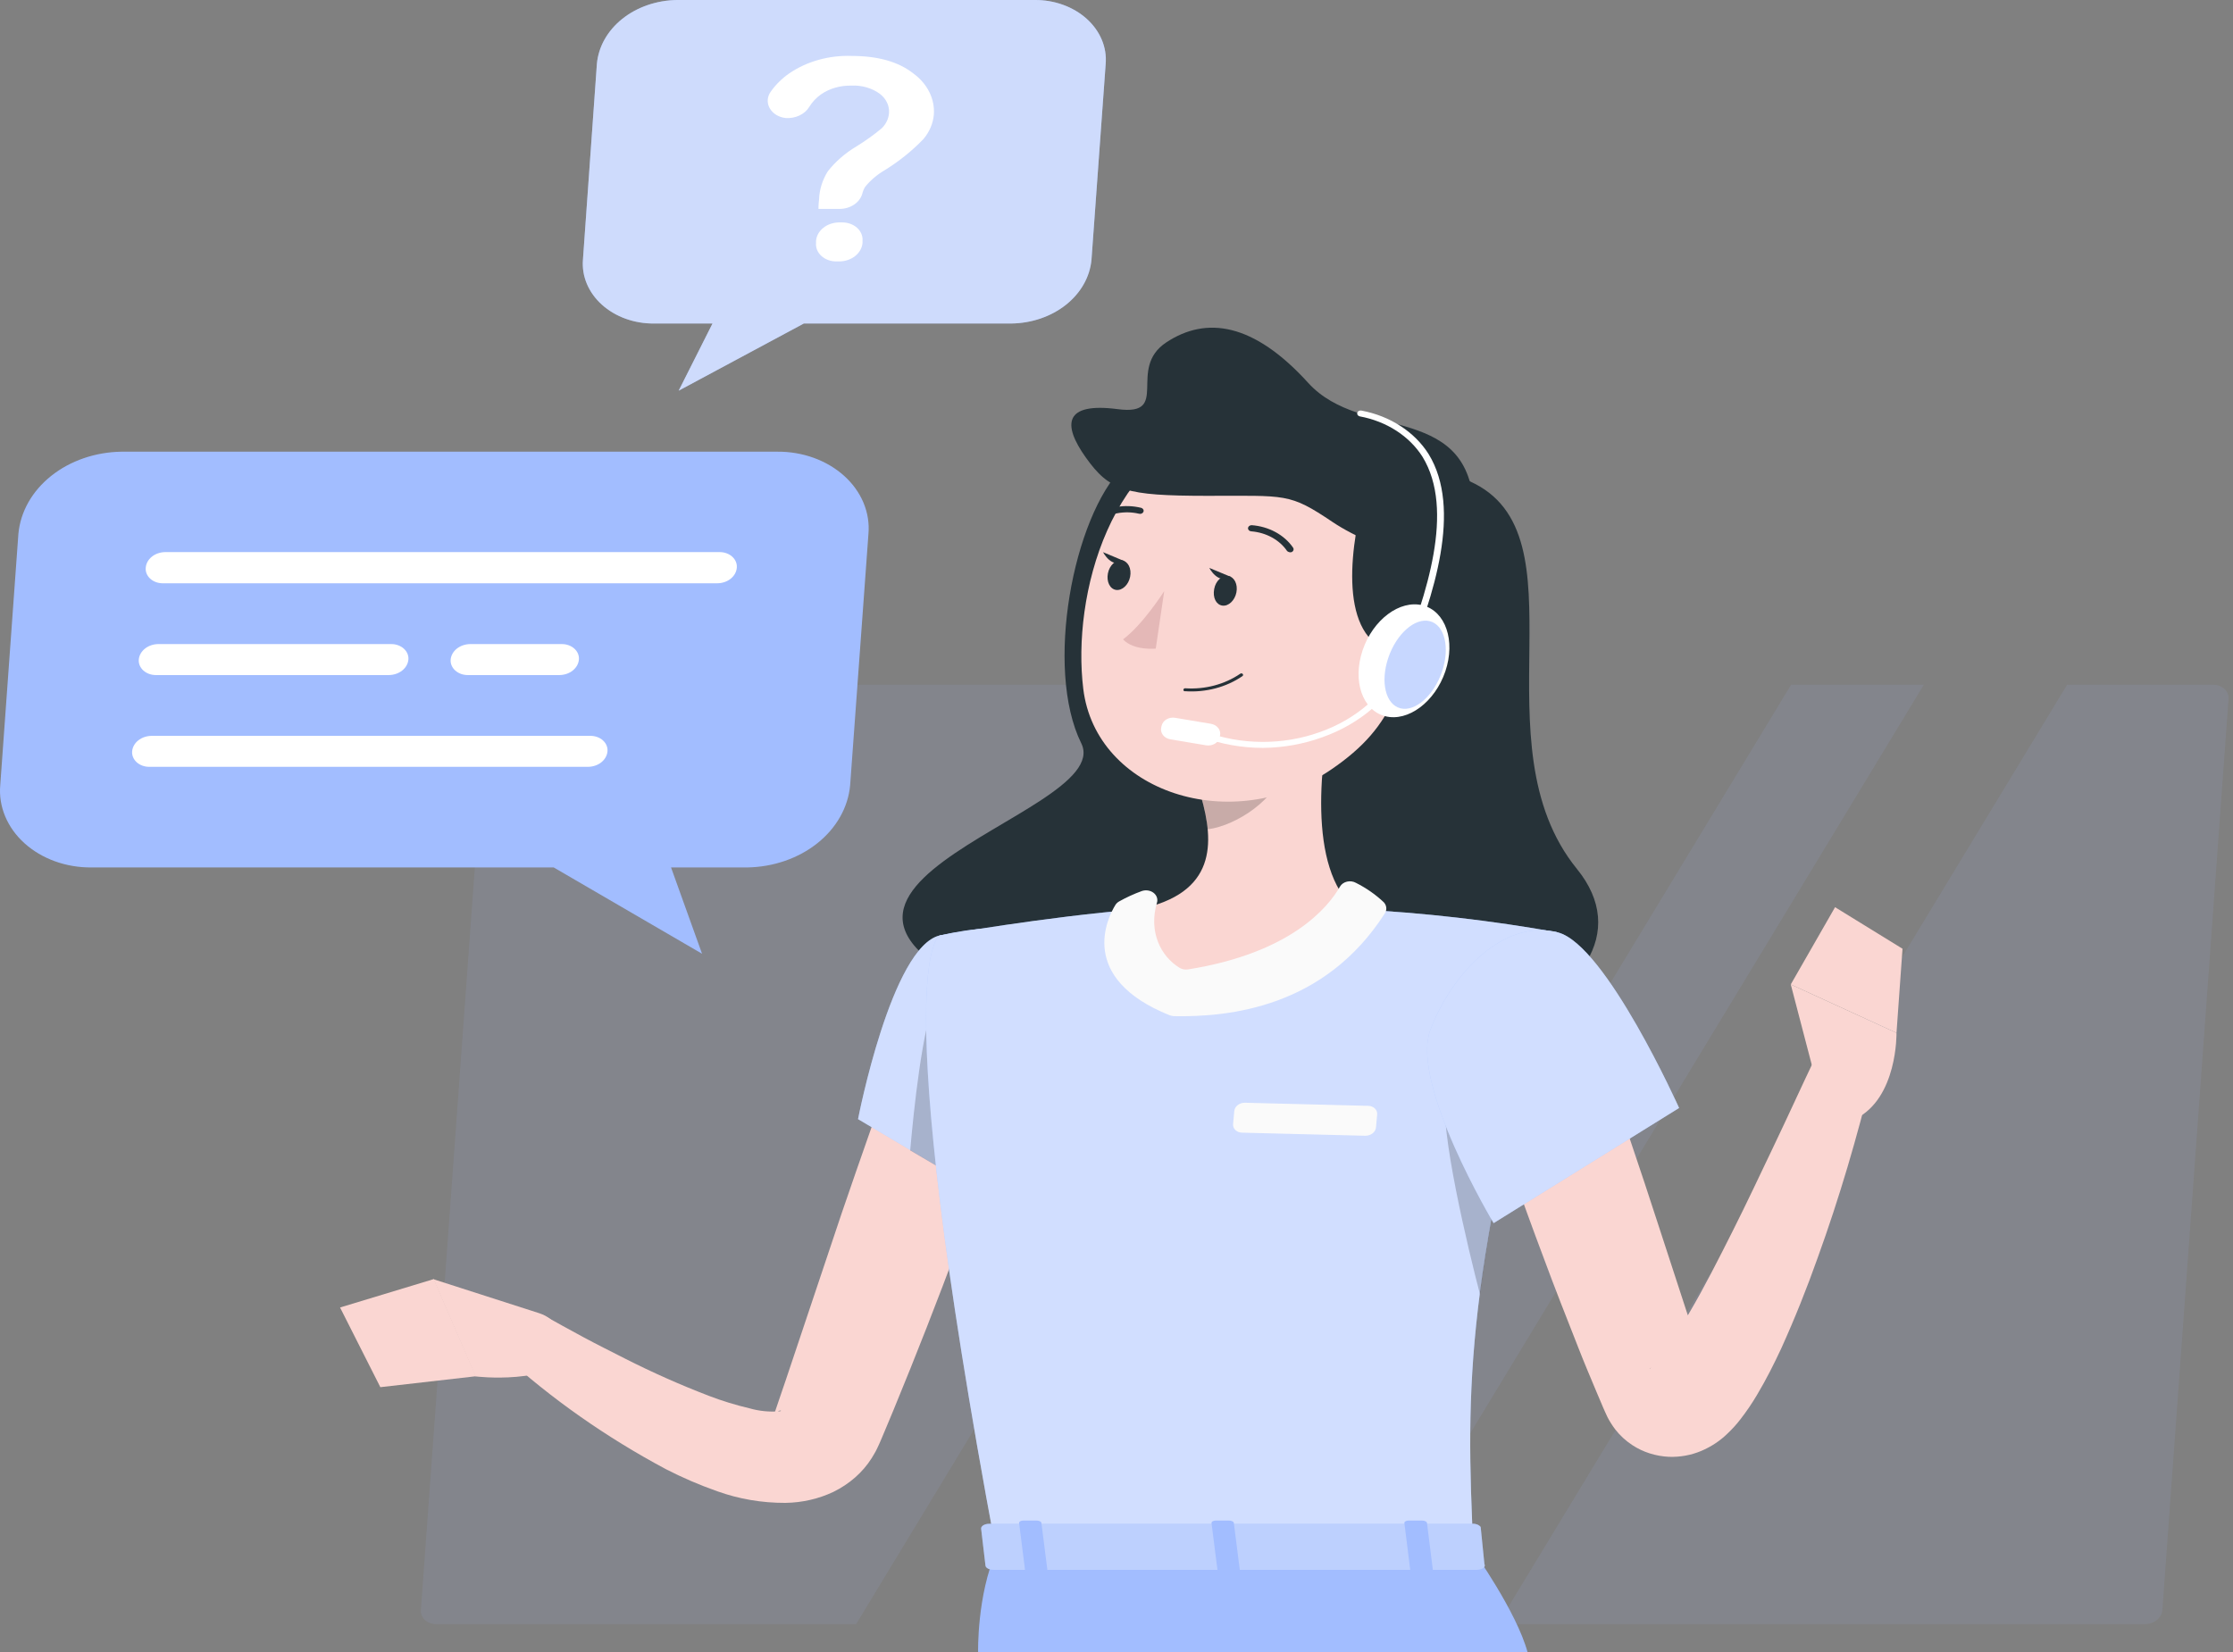 <svg width="327" height="242" viewBox="0 0 327 242" fill="none" xmlns="http://www.w3.org/2000/svg">
<rect x="0" y="0" width="327" height="242" fill="#808080" stroke="none"/>
<path opacity="0.1" d="M208.729 100.297L125.372 237.896H63.88C63.571 237.901 63.265 237.849 62.981 237.744C62.697 237.64 62.442 237.485 62.23 237.289C62.019 237.094 61.858 236.863 61.755 236.61C61.653 236.357 61.613 236.089 61.637 235.822L71.328 102.372C71.377 101.814 71.665 101.293 72.134 100.909C72.603 100.525 73.219 100.307 73.864 100.297H208.729Z" fill="#A2BDFF"/>
<path opacity="0.1" d="M281.726 100.297L198.369 237.896H178.935L262.291 100.297H281.726Z" fill="#A2BDFF"/>
<path opacity="0.1" d="M326.347 102.373L316.657 235.822C316.61 236.381 316.323 236.904 315.854 237.288C315.384 237.672 314.766 237.889 314.121 237.897H219.352L302.708 100.298H324.065C324.376 100.29 324.685 100.34 324.973 100.443C325.261 100.546 325.521 100.7 325.736 100.896C325.951 101.091 326.116 101.323 326.221 101.578C326.327 101.832 326.37 102.103 326.347 102.373Z" fill="#A2BDFF"/>
<path opacity="0.4" d="M205.806 100.436C205.769 100.857 205.553 101.25 205.2 101.54C204.847 101.829 204.383 101.994 203.897 102.001C203.665 102.003 203.435 101.964 203.222 101.884C203.009 101.805 202.817 101.688 202.659 101.541C202.5 101.394 202.379 101.219 202.303 101.029C202.227 100.839 202.197 100.637 202.215 100.436C202.249 100.015 202.464 99.62 202.818 99.33C203.171 99.04 203.638 98.876 204.124 98.871C204.356 98.869 204.586 98.909 204.799 98.988C205.012 99.067 205.204 99.184 205.362 99.331C205.521 99.479 205.642 99.653 205.718 99.843C205.795 100.033 205.824 100.235 205.806 100.436Z" fill="white"/>
<path d="M164.454 68.431C157.153 75.687 152.935 97.933 158.341 108.876C163.747 119.819 101.026 130.773 152.775 148.556C204.524 166.338 245.915 145.716 230.939 127.296C215.963 108.876 232.554 78.203 215.216 70.494C199.546 63.469 179.084 53.883 164.454 68.431Z" fill="#263238"/>
<path d="M148.982 158.003C146.246 166.118 143.336 174.232 140.32 182.347C137.303 190.461 134.166 198.483 130.843 206.54L129.575 209.577L128.934 211.095L128.734 211.548L128.413 212.232C128.213 212.672 127.906 213.147 127.639 213.599C126.334 215.669 124.388 217.38 122.02 218.538C119.87 219.551 117.471 220.1 115.026 220.137C111.596 220.152 108.197 219.573 105.028 218.433C102.434 217.519 99.922 216.438 97.514 215.199C88.762 210.525 80.741 204.892 73.648 198.437L79.401 192.548C81.336 193.626 83.405 194.774 85.407 195.852C87.409 196.93 89.505 197.973 91.534 199.005C95.509 201.025 99.614 202.848 103.827 204.465C105.747 205.2 107.728 205.808 109.753 206.285C111.154 206.688 112.635 206.838 114.105 206.725C114.479 206.725 114.412 206.54 114.105 206.644C113.798 206.748 113.464 207.05 113.451 207.015C113.437 206.98 113.451 207.015 113.451 206.946C113.457 206.923 113.457 206.899 113.451 206.876L113.558 206.586L114.065 205.091L115.093 202.077L123.248 177.733C126.024 169.619 128.881 161.504 131.817 153.39L148.982 158.003Z" fill="#FAD6D2"/>
<path d="M78.99 192.363L63.48 187.378L69.634 201.613C69.634 201.613 80.579 202.981 84.823 197.985L81.366 193.962C80.767 193.242 79.942 192.687 78.99 192.363Z" fill="#FAD6D2"/>
<path d="M49.797 191.516L55.697 203.189L69.699 201.59L63.532 187.354L49.797 191.516Z" fill="#FAD6D2"/>
<path d="M137.664 137.01C130.563 138.575 125.651 163.927 125.651 163.927L145.206 175.519C145.206 175.519 163.892 149.946 158.487 143.177C152.747 136.071 148.009 134.726 137.664 137.01Z" fill="#A2BDFF"/>
<path opacity="0.5" d="M137.664 137.01C130.563 138.575 125.651 163.927 125.651 163.927L145.206 175.519C145.206 175.519 163.892 149.946 158.487 143.177C152.747 136.071 148.009 134.726 137.664 137.01Z" fill="white"/>
<path opacity="0.2" d="M137.026 146.226L152.202 149.274L153.657 162.176C151.086 166.731 148.248 171.169 145.155 175.473L133.289 168.517C133.809 162.547 135.091 150.283 137.026 146.226Z" fill="black"/>
<path d="M137.665 137.01C137.665 137.01 129.456 139.514 145.887 227.22H215.776C214.601 202.517 214.575 187.274 228.163 136.581C218.38 134.824 208.463 133.689 198.491 133.184C186.731 132.686 177.134 132.361 166.75 133.184C153.122 134.263 137.665 137.01 137.665 137.01Z" fill="#A2BDFF"/>
<path opacity="0.5" d="M137.665 137.01C137.665 137.01 129.456 139.514 145.887 227.22H215.776C214.601 202.517 214.575 187.274 228.163 136.581C218.38 134.824 208.463 133.689 198.491 133.184C186.731 132.686 177.134 132.361 166.75 133.184C153.122 134.263 137.665 137.01 137.665 137.01Z" fill="white"/>
<path opacity="0.2" d="M211.717 160.113L220.74 166.79C218.818 175.658 217.523 183.019 216.735 189.615C215.014 183.031 210.716 165.155 211.717 160.113Z" fill="black"/>
<path d="M195.343 102.141C193.341 111.009 191.338 127.261 198.493 133.184C198.493 133.184 191.819 146.469 174.133 146.469C156.448 146.469 166.752 133.184 166.752 133.184C178.138 130.866 177.844 123.482 175.868 116.596L195.343 102.141Z" fill="#FAD6D2"/>
<path d="M196.223 129.869C194.541 132.825 189.122 139.583 173.986 141.994C173.565 142.062 173.131 141.987 172.771 141.786C169.941 140.07 168.179 136.442 169.421 132.234C169.503 131.975 169.5 131.702 169.413 131.445C169.326 131.187 169.157 130.956 168.927 130.778C168.696 130.599 168.413 130.481 168.109 130.435C167.804 130.389 167.491 130.418 167.205 130.518C166.042 130.941 164.926 131.453 163.868 132.048C163.636 132.182 163.447 132.366 163.321 132.582C162.213 134.39 157.728 143.246 171.263 148.706C171.479 148.787 171.709 148.834 171.943 148.845C179.952 148.985 193.954 147.617 202.803 133.776C202.961 133.526 203.032 133.241 203.005 132.957C202.979 132.672 202.858 132.401 202.656 132.176C201.467 131.045 200.085 130.08 198.559 129.313C198.366 129.205 198.15 129.135 197.925 129.105C197.699 129.075 197.468 129.086 197.248 129.139C197.028 129.191 196.823 129.283 196.646 129.409C196.469 129.535 196.325 129.692 196.223 129.869Z" fill="#FAFAFA"/>
<path d="M199.932 166.361L181.912 165.909C181.724 165.91 181.537 165.876 181.365 165.81C181.193 165.744 181.038 165.647 180.912 165.526C180.786 165.404 180.691 165.261 180.634 165.105C180.576 164.949 180.557 164.785 180.577 164.622L180.751 162.686C180.803 162.361 180.991 162.063 181.279 161.849C181.566 161.636 181.934 161.521 182.313 161.527L200.332 161.979C200.522 161.978 200.709 162.012 200.883 162.079C201.056 162.145 201.211 162.243 201.337 162.366C201.464 162.489 201.558 162.634 201.615 162.791C201.672 162.948 201.69 163.114 201.667 163.278L201.493 165.202C201.441 165.527 201.253 165.825 200.966 166.039C200.678 166.252 200.31 166.367 199.932 166.361Z" fill="#FAFAFA"/>
<path opacity="0.2" d="M187.395 108.041L175.863 116.584C176.358 118.186 176.688 119.823 176.851 121.476C181.189 120.931 187.168 116.781 187.635 112.828C187.891 111.233 187.809 109.61 187.395 108.041Z" fill="black"/>
<path d="M208.795 85.367C205.578 99.938 204.577 106.163 194.913 112.736C180.378 122.636 160.476 116.005 158.634 100.9C156.966 87.303 162.505 65.764 179.991 61.777C183.822 60.892 187.85 60.872 191.694 61.718C195.537 62.564 199.068 64.247 201.952 66.61C204.837 68.972 206.979 71.934 208.176 75.217C209.374 78.499 209.587 81.993 208.795 85.367Z" fill="#FAD6D2"/>
<path d="M199.252 74.586C197.17 83.709 196.676 95.8 206.3 95.8C215.924 95.8 223.465 81.576 215.163 70.436C206.861 59.296 200.467 69.207 199.252 74.586Z" fill="#263238"/>
<path d="M215.882 75.71C215.882 85.633 201.493 80.73 195.127 76.452C188.76 72.175 188.453 72.638 176.653 72.627C164.854 72.615 162.492 71.908 159.008 67.016C155.524 62.124 155.844 58.902 163.693 59.933C171.541 60.965 164.948 54.01 170.794 50.15C176.64 46.289 183.568 47.263 191.563 56.073C199.558 64.883 215.882 58.519 215.882 75.71Z" fill="#263238"/>
<path d="M211.658 98.332C213.172 93.847 211.687 89.521 208.341 88.669C204.995 87.817 201.055 90.762 199.541 95.247C198.027 99.731 199.512 104.058 202.858 104.91C206.204 105.762 210.144 102.817 211.658 98.332Z" fill="white"/>
<path d="M184.943 109.548C181.845 109.547 178.779 108.999 175.933 107.936C175.872 107.915 175.817 107.883 175.77 107.843C175.724 107.802 175.687 107.754 175.662 107.701C175.637 107.648 175.625 107.592 175.626 107.534C175.626 107.477 175.64 107.421 175.666 107.368C175.722 107.263 175.822 107.179 175.947 107.136C176.071 107.093 176.209 107.093 176.334 107.136C179.016 108.136 181.901 108.658 184.82 108.672C187.739 108.686 190.631 108.192 193.325 107.218C195.946 106.286 198.326 104.909 200.325 103.167C202.324 101.425 203.901 99.354 204.964 97.075C208.969 87.117 213.053 74.69 208.328 66.935C207.378 65.425 206.062 64.112 204.473 63.086C202.883 62.059 201.056 61.344 199.118 60.988C198.989 60.958 198.88 60.885 198.812 60.786C198.745 60.686 198.725 60.567 198.758 60.455C198.792 60.343 198.876 60.248 198.991 60.189C199.106 60.13 199.243 60.114 199.372 60.142C201.442 60.529 203.393 61.298 205.09 62.399C206.788 63.499 208.193 64.904 209.209 66.517C214.121 74.528 210.023 87.198 205.899 97.341C204.78 99.735 203.121 101.91 201.018 103.737C198.916 105.565 196.414 107.008 193.659 107.983C190.898 108.99 187.938 109.522 184.943 109.548Z" fill="white"/>
<path opacity="0.6" d="M211.171 98.373C209.984 101.851 207.261 104.297 205.085 103.752C202.909 103.207 202.108 99.892 203.296 96.368C204.484 92.844 207.207 90.433 209.383 90.989C211.559 91.546 212.359 94.849 211.171 98.373Z" fill="#A2BDFF"/>
<path d="M177.319 106.018L172.09 105.142C171.171 104.988 170.282 105.51 170.104 106.309L170.046 106.571C169.869 107.369 170.47 108.141 171.389 108.295L176.619 109.171C177.538 109.325 178.427 108.803 178.604 108.005L178.662 107.743C178.84 106.944 178.238 106.172 177.319 106.018Z" fill="white"/>
<path d="M170.489 86.584C170.489 86.584 167.392 91.464 164.456 93.655C166.044 95.336 169.247 95.011 169.247 95.011L170.489 86.584Z" fill="#E4B8B7"/>
<path d="M173.433 101.248H173.553C176.579 101.455 179.584 100.66 181.962 99.022C182.011 98.979 182.039 98.921 182.039 98.86C182.039 98.799 182.011 98.741 181.962 98.698C181.939 98.677 181.911 98.66 181.88 98.649C181.849 98.638 181.816 98.632 181.782 98.632C181.749 98.632 181.715 98.638 181.684 98.649C181.653 98.66 181.625 98.677 181.602 98.698C179.331 100.248 176.474 101.005 173.593 100.819C173.559 100.814 173.524 100.815 173.49 100.823C173.456 100.83 173.425 100.844 173.397 100.862C173.37 100.881 173.347 100.904 173.33 100.93C173.313 100.957 173.303 100.986 173.3 101.016C173.293 101.062 173.302 101.108 173.326 101.15C173.349 101.191 173.387 101.225 173.433 101.248Z" fill="#263238"/>
<path d="M188.707 80.845C188.782 80.882 188.867 80.901 188.953 80.901C189.04 80.901 189.125 80.882 189.2 80.845C189.315 80.779 189.395 80.677 189.425 80.56C189.455 80.444 189.432 80.322 189.361 80.219C188.722 79.291 187.838 78.508 186.782 77.936C185.726 77.363 184.528 77.017 183.287 76.927C183.148 76.927 183.014 76.975 182.914 77.059C182.815 77.143 182.757 77.258 182.753 77.379C182.753 77.497 182.806 77.611 182.901 77.695C182.996 77.779 183.125 77.828 183.261 77.831C184.33 77.92 185.36 78.227 186.267 78.726C187.173 79.226 187.932 79.904 188.48 80.706C188.539 80.77 188.618 80.818 188.707 80.845Z" fill="#263238"/>
<path d="M181.057 86.781C180.83 87.94 179.91 88.833 179.002 88.705C178.094 88.578 177.574 87.546 177.801 86.294C178.027 85.042 178.962 84.242 179.856 84.37C180.75 84.497 181.298 85.587 181.057 86.781Z" fill="#263238"/>
<path d="M165.495 84.485C165.268 85.645 164.347 86.537 163.44 86.41C162.532 86.282 162.012 85.192 162.239 83.999C162.465 82.805 163.4 81.935 164.294 82.074C165.188 82.213 165.736 83.28 165.495 84.485Z" fill="#263238"/>
<path d="M164.683 82.202L161.533 80.88C161.533 80.88 162.787 83.373 164.683 82.202Z" fill="#263238"/>
<path d="M180.243 84.497L177.093 83.187C177.093 83.187 178.347 85.679 180.243 84.497Z" fill="#263238"/>
<path d="M160.211 76.406C160.291 76.447 160.384 76.469 160.478 76.469C160.572 76.469 160.664 76.447 160.744 76.406C161.568 75.804 162.547 75.385 163.597 75.183C164.648 74.981 165.739 75.003 166.778 75.246C166.909 75.286 167.053 75.279 167.178 75.227C167.303 75.175 167.399 75.082 167.445 74.968C167.491 74.854 167.483 74.729 167.423 74.621C167.363 74.512 167.256 74.428 167.125 74.388C165.927 74.092 164.664 74.051 163.444 74.269C162.224 74.487 161.083 74.958 160.117 75.64C160.061 75.675 160.014 75.719 159.979 75.769C159.944 75.82 159.921 75.877 159.912 75.936C159.904 75.994 159.909 76.054 159.928 76.111C159.947 76.168 159.98 76.221 160.024 76.266C160.068 76.328 160.133 76.377 160.211 76.406Z" fill="#263238"/>
<path d="M143.233 242C143.233 242 143.046 233.7 145.903 227.22H215.778C215.778 227.22 222.064 236.03 223.693 242H143.233Z" fill="#A2BDFF"/>
<path d="M216.83 223.661L217.377 229.086C217.631 229.515 217.057 229.944 216.243 229.944H145.5C144.873 229.944 144.352 229.677 144.312 229.33L143.671 223.893C143.671 223.522 144.179 223.197 144.873 223.197H215.615C215.847 223.176 216.081 223.208 216.294 223.289C216.507 223.37 216.692 223.499 216.83 223.661Z" fill="#A2BDFF"/>
<path opacity="0.3" d="M216.83 223.661L217.377 229.086C217.631 229.515 217.057 229.944 216.243 229.944H145.5C144.873 229.944 144.352 229.677 144.312 229.33L143.671 223.893C143.671 223.522 144.179 223.197 144.873 223.197H215.615C215.847 223.176 216.081 223.208 216.294 223.289C216.507 223.37 216.692 223.499 216.83 223.661Z" fill="#FAFAFA"/>
<path d="M207.315 230.524H209.21C209.597 230.524 209.877 230.362 209.851 230.153L208.97 223.094C208.97 222.885 208.609 222.723 208.236 222.723H206.3C205.913 222.723 205.633 222.885 205.659 223.094L206.54 230.153C206.607 230.362 206.941 230.524 207.315 230.524Z" fill="#A2BDFF"/>
<path d="M150.865 230.524H152.761C153.135 230.524 153.428 230.362 153.402 230.153L152.507 223.094C152.507 222.885 152.16 222.723 151.773 222.723H149.878C149.504 222.723 149.21 222.885 149.237 223.094L150.131 230.153C150.158 230.362 150.492 230.524 150.865 230.524Z" fill="#A2BDFF"/>
<path d="M179.097 230.524H180.939C181.313 230.524 181.606 230.362 181.58 230.153L180.685 223.094C180.685 222.885 180.325 222.723 179.951 222.723H178.056C177.682 222.723 177.389 222.885 177.415 223.094L178.31 230.153C178.39 230.362 178.71 230.524 179.097 230.524Z" fill="#A2BDFF"/>
<path d="M234.141 153.76C237.211 162.416 240.161 171.118 242.991 179.866L247.249 192.919L249.371 199.41L249.905 201.01L250.172 201.81L250.239 201.995L250.025 201.705C249.688 201.286 249.273 200.918 248.797 200.616C247.753 199.956 246.51 199.573 245.22 199.515C244.245 199.474 243.274 199.641 242.39 200.001C241.429 200.454 241.523 200.558 241.603 200.477C241.829 200.306 242.035 200.116 242.217 199.909C242.846 199.226 243.426 198.51 243.952 197.764C245.127 196.095 246.288 194.217 247.382 192.293C249.652 188.444 251.694 184.364 253.763 180.26C255.831 176.156 257.767 172.006 259.769 167.822C261.771 163.637 263.68 159.429 265.655 155.279L274.185 157.481C271.969 166.523 269.379 175.403 266.176 184.248C264.601 188.687 262.852 193.081 260.837 197.532C259.796 199.758 258.688 201.984 257.313 204.291C256.58 205.538 255.76 206.746 254.857 207.907C254.296 208.636 253.671 209.326 252.988 209.971C251.905 211.038 250.59 211.909 249.118 212.533C247.648 213.153 246.025 213.448 244.393 213.39C242.457 213.297 240.598 212.704 239.053 211.686C238.069 211.042 237.216 210.258 236.531 209.368C236.097 208.797 235.718 208.196 235.396 207.571C235.276 207.316 235.143 207.049 235.049 206.818L234.796 206.25L234.448 205.427L233.754 203.792C232.847 201.624 231.926 199.457 231.085 197.289C229.376 192.953 227.668 188.63 226.066 184.282C222.792 175.596 219.739 166.867 216.91 158.096L234.141 153.76Z" fill="#FAD6D2"/>
<path d="M228.161 136.581C235.169 138.424 245.887 162.292 245.887 162.292L218.725 179.159C218.725 179.159 206.511 158.756 209.448 150.897C212.518 142.713 220.18 134.471 228.161 136.581Z" fill="#A2BDFF"/>
<path opacity="0.5" d="M228.161 136.581C235.169 138.424 245.887 162.292 245.887 162.292L218.725 179.159C218.725 179.159 206.511 158.756 209.448 150.897C212.518 142.713 220.18 134.471 228.161 136.581Z" fill="white"/>
<path d="M265.963 158.455L262.239 144.197L277.723 151.291C277.723 151.291 277.909 160.89 271.663 163.915L265.963 158.455Z" fill="#FAD6D2"/>
<path d="M268.726 132.883L278.604 138.969L277.723 151.291L262.239 144.197L268.726 132.883Z" fill="#FAD6D2"/>
<path d="M17.785 66.162H113.824C115.658 66.146 117.475 66.453 119.162 67.063C120.848 67.673 122.366 68.573 123.621 69.705C124.876 70.837 125.84 72.178 126.451 73.642C127.063 75.105 127.309 76.661 127.175 78.209L124.495 115.015C124.2 118.255 122.489 121.285 119.695 123.513C116.902 125.741 113.227 127.007 109.39 127.062H98.268L102.809 139.702L81.088 127.062H13.386C11.553 127.077 9.735 126.77 8.049 126.16C6.363 125.551 4.844 124.651 3.589 123.519C2.334 122.386 1.371 121.046 0.759 119.582C0.147 118.118 -0.099 116.563 0.036 115.015L2.692 78.209C2.986 74.971 4.696 71.942 7.487 69.714C10.278 67.486 13.95 66.22 17.785 66.162Z" fill="#A2BDFF"/>
<path d="M105.028 85.438H23.81C23.466 85.436 23.125 85.374 22.81 85.255C22.495 85.136 22.213 84.963 21.981 84.747C21.749 84.531 21.573 84.276 21.463 83.999C21.354 83.722 21.313 83.429 21.344 83.139C21.397 82.529 21.717 81.959 22.242 81.539C22.766 81.119 23.456 80.88 24.178 80.87H105.408C105.751 80.87 106.09 80.931 106.404 81.047C106.719 81.163 107.002 81.333 107.235 81.546C107.469 81.759 107.648 82.01 107.762 82.284C107.876 82.558 107.922 82.849 107.898 83.139C107.855 83.759 107.535 84.343 107.002 84.77C106.468 85.197 105.763 85.436 105.028 85.438Z" fill="white"/>
<path d="M56.913 98.881H22.837C22.492 98.883 22.15 98.825 21.833 98.71C21.516 98.594 21.231 98.425 20.994 98.212C20.758 97.999 20.577 97.747 20.462 97.471C20.346 97.196 20.299 96.903 20.324 96.612C20.377 96.001 20.699 95.429 21.226 95.009C21.752 94.589 22.446 94.351 23.169 94.343H57.281C57.627 94.339 57.97 94.397 58.289 94.511C58.607 94.626 58.894 94.795 59.132 95.008C59.369 95.222 59.551 95.474 59.668 95.75C59.784 96.026 59.831 96.32 59.806 96.612C59.75 97.229 59.42 97.805 58.884 98.226C58.348 98.646 57.644 98.88 56.913 98.881Z" fill="white"/>
<path d="M86.115 112.324H21.864C21.519 112.326 21.177 112.267 20.86 112.152C20.543 112.037 20.257 111.868 20.021 111.655C19.785 111.442 19.603 111.189 19.488 110.914C19.372 110.639 19.326 110.346 19.35 110.055C19.401 109.443 19.722 108.87 20.249 108.449C20.776 108.029 21.471 107.792 22.196 107.786H86.447C86.792 107.782 87.135 107.839 87.453 107.954C87.771 108.069 88.057 108.238 88.294 108.452C88.53 108.665 88.712 108.918 88.826 109.194C88.941 109.47 88.987 109.763 88.96 110.055C88.907 110.666 88.585 111.238 88.059 111.658C87.532 112.078 86.838 112.315 86.115 112.324Z" fill="white"/>
<path d="M81.941 98.881H68.507C68.162 98.883 67.82 98.825 67.503 98.71C67.186 98.594 66.9 98.425 66.664 98.212C66.428 97.999 66.247 97.747 66.132 97.471C66.016 97.196 65.969 96.903 65.994 96.612C66.05 96.002 66.372 95.431 66.898 95.011C67.425 94.592 68.117 94.354 68.839 94.343H82.261C82.606 94.339 82.949 94.397 83.267 94.511C83.585 94.626 83.871 94.795 84.108 95.009C84.344 95.222 84.526 95.475 84.641 95.751C84.755 96.027 84.801 96.32 84.775 96.612C84.722 97.221 84.401 97.792 83.877 98.212C83.353 98.631 82.662 98.87 81.941 98.881Z" fill="white"/>
<path d="M151.517 0H99.158C96.172 0.038 93.311 1.02 91.137 2.754C88.963 4.487 87.633 6.846 87.408 9.367L85.369 38.02C85.267 39.225 85.462 40.435 85.939 41.573C86.417 42.711 87.168 43.752 88.145 44.632C89.122 45.513 90.304 46.212 91.615 46.686C92.927 47.16 94.341 47.399 95.767 47.387H104.34L99.384 57.226L117.714 47.387H148.091C151.077 47.349 153.938 46.367 156.112 44.634C158.286 42.901 159.616 40.542 159.841 38.02L161.916 9.367C162.017 8.163 161.823 6.953 161.345 5.815C160.867 4.677 160.116 3.635 159.139 2.755C158.162 1.875 156.981 1.176 155.669 0.702C154.357 0.228 152.944 -0.011 151.517 0Z" fill="#A2BDFF"/>
<g opacity="0.5">
<path d="M151.515 0H99.156C96.17 0.038 93.309 1.02 91.135 2.754C88.961 4.487 87.63 6.846 87.406 9.367L85.367 38.02C85.265 39.225 85.459 40.435 85.937 41.573C86.415 42.711 87.166 43.752 88.143 44.632C89.12 45.513 90.301 46.212 91.613 46.686C92.925 47.16 94.339 47.399 95.765 47.387H104.337L99.381 57.226L117.712 47.387H148.088C151.074 47.349 153.935 46.367 156.109 44.634C158.284 42.901 159.614 40.542 159.838 38.02L161.913 9.367C162.015 8.163 161.82 6.953 161.343 5.815C160.865 4.677 160.114 3.635 159.137 2.755C158.16 1.875 156.978 1.176 155.667 0.702C154.355 0.228 152.941 -0.011 151.515 0Z" fill="#FAFAFA"/>
</g>
<path d="M126.271 28.383C126.091 29.014 125.665 29.575 125.064 29.977C124.462 30.38 123.718 30.599 122.951 30.601H119.857C119.857 29.858 119.928 29.407 119.94 29.246C119.984 27.799 120.423 26.38 121.22 25.099C122.34 23.672 123.764 22.433 125.417 21.445C126.736 20.636 127.981 19.743 129.14 18.774C129.755 18.158 130.121 17.391 130.184 16.586C130.23 16.052 130.132 15.517 129.895 15.021C129.659 14.525 129.291 14.081 128.82 13.725C127.67 12.89 126.182 12.466 124.67 12.54C123.08 12.503 121.526 12.944 120.283 13.785C119.545 14.301 118.939 14.94 118.505 15.662C118.185 16.19 117.688 16.626 117.076 16.915C116.464 17.205 115.765 17.334 115.066 17.289C114.564 17.236 114.085 17.077 113.674 16.826C113.263 16.575 112.934 16.24 112.717 15.853C112.499 15.466 112.4 15.038 112.43 14.61C112.459 14.182 112.616 13.767 112.885 13.403C113.6 12.387 114.519 11.483 115.6 10.733C118.17 8.984 121.4 8.082 124.694 8.193C128.571 8.193 131.583 9.046 133.753 10.763C134.768 11.502 135.568 12.431 136.088 13.476C136.609 14.521 136.836 15.655 136.752 16.787C136.643 18.073 136.118 19.31 135.235 20.361C133.569 22.097 131.644 23.643 129.508 24.959C128.401 25.613 127.445 26.433 126.686 27.378C126.493 27.695 126.353 28.033 126.271 28.383ZM119.501 35.591V35.27C119.563 34.544 119.945 33.865 120.571 33.367C121.197 32.868 122.021 32.587 122.88 32.579H123.307C123.718 32.574 124.125 32.641 124.504 32.777C124.882 32.912 125.223 33.113 125.506 33.366C125.788 33.619 126.005 33.919 126.142 34.246C126.28 34.574 126.336 34.923 126.307 35.27V35.591C126.244 36.317 125.863 36.998 125.237 37.498C124.612 37.998 123.788 38.281 122.927 38.292H122.548C122.132 38.303 121.718 38.239 121.333 38.106C120.948 37.972 120.601 37.772 120.313 37.517C120.026 37.262 119.805 36.959 119.665 36.627C119.525 36.295 119.469 35.942 119.501 35.591Z" fill="white"/>
</svg>
